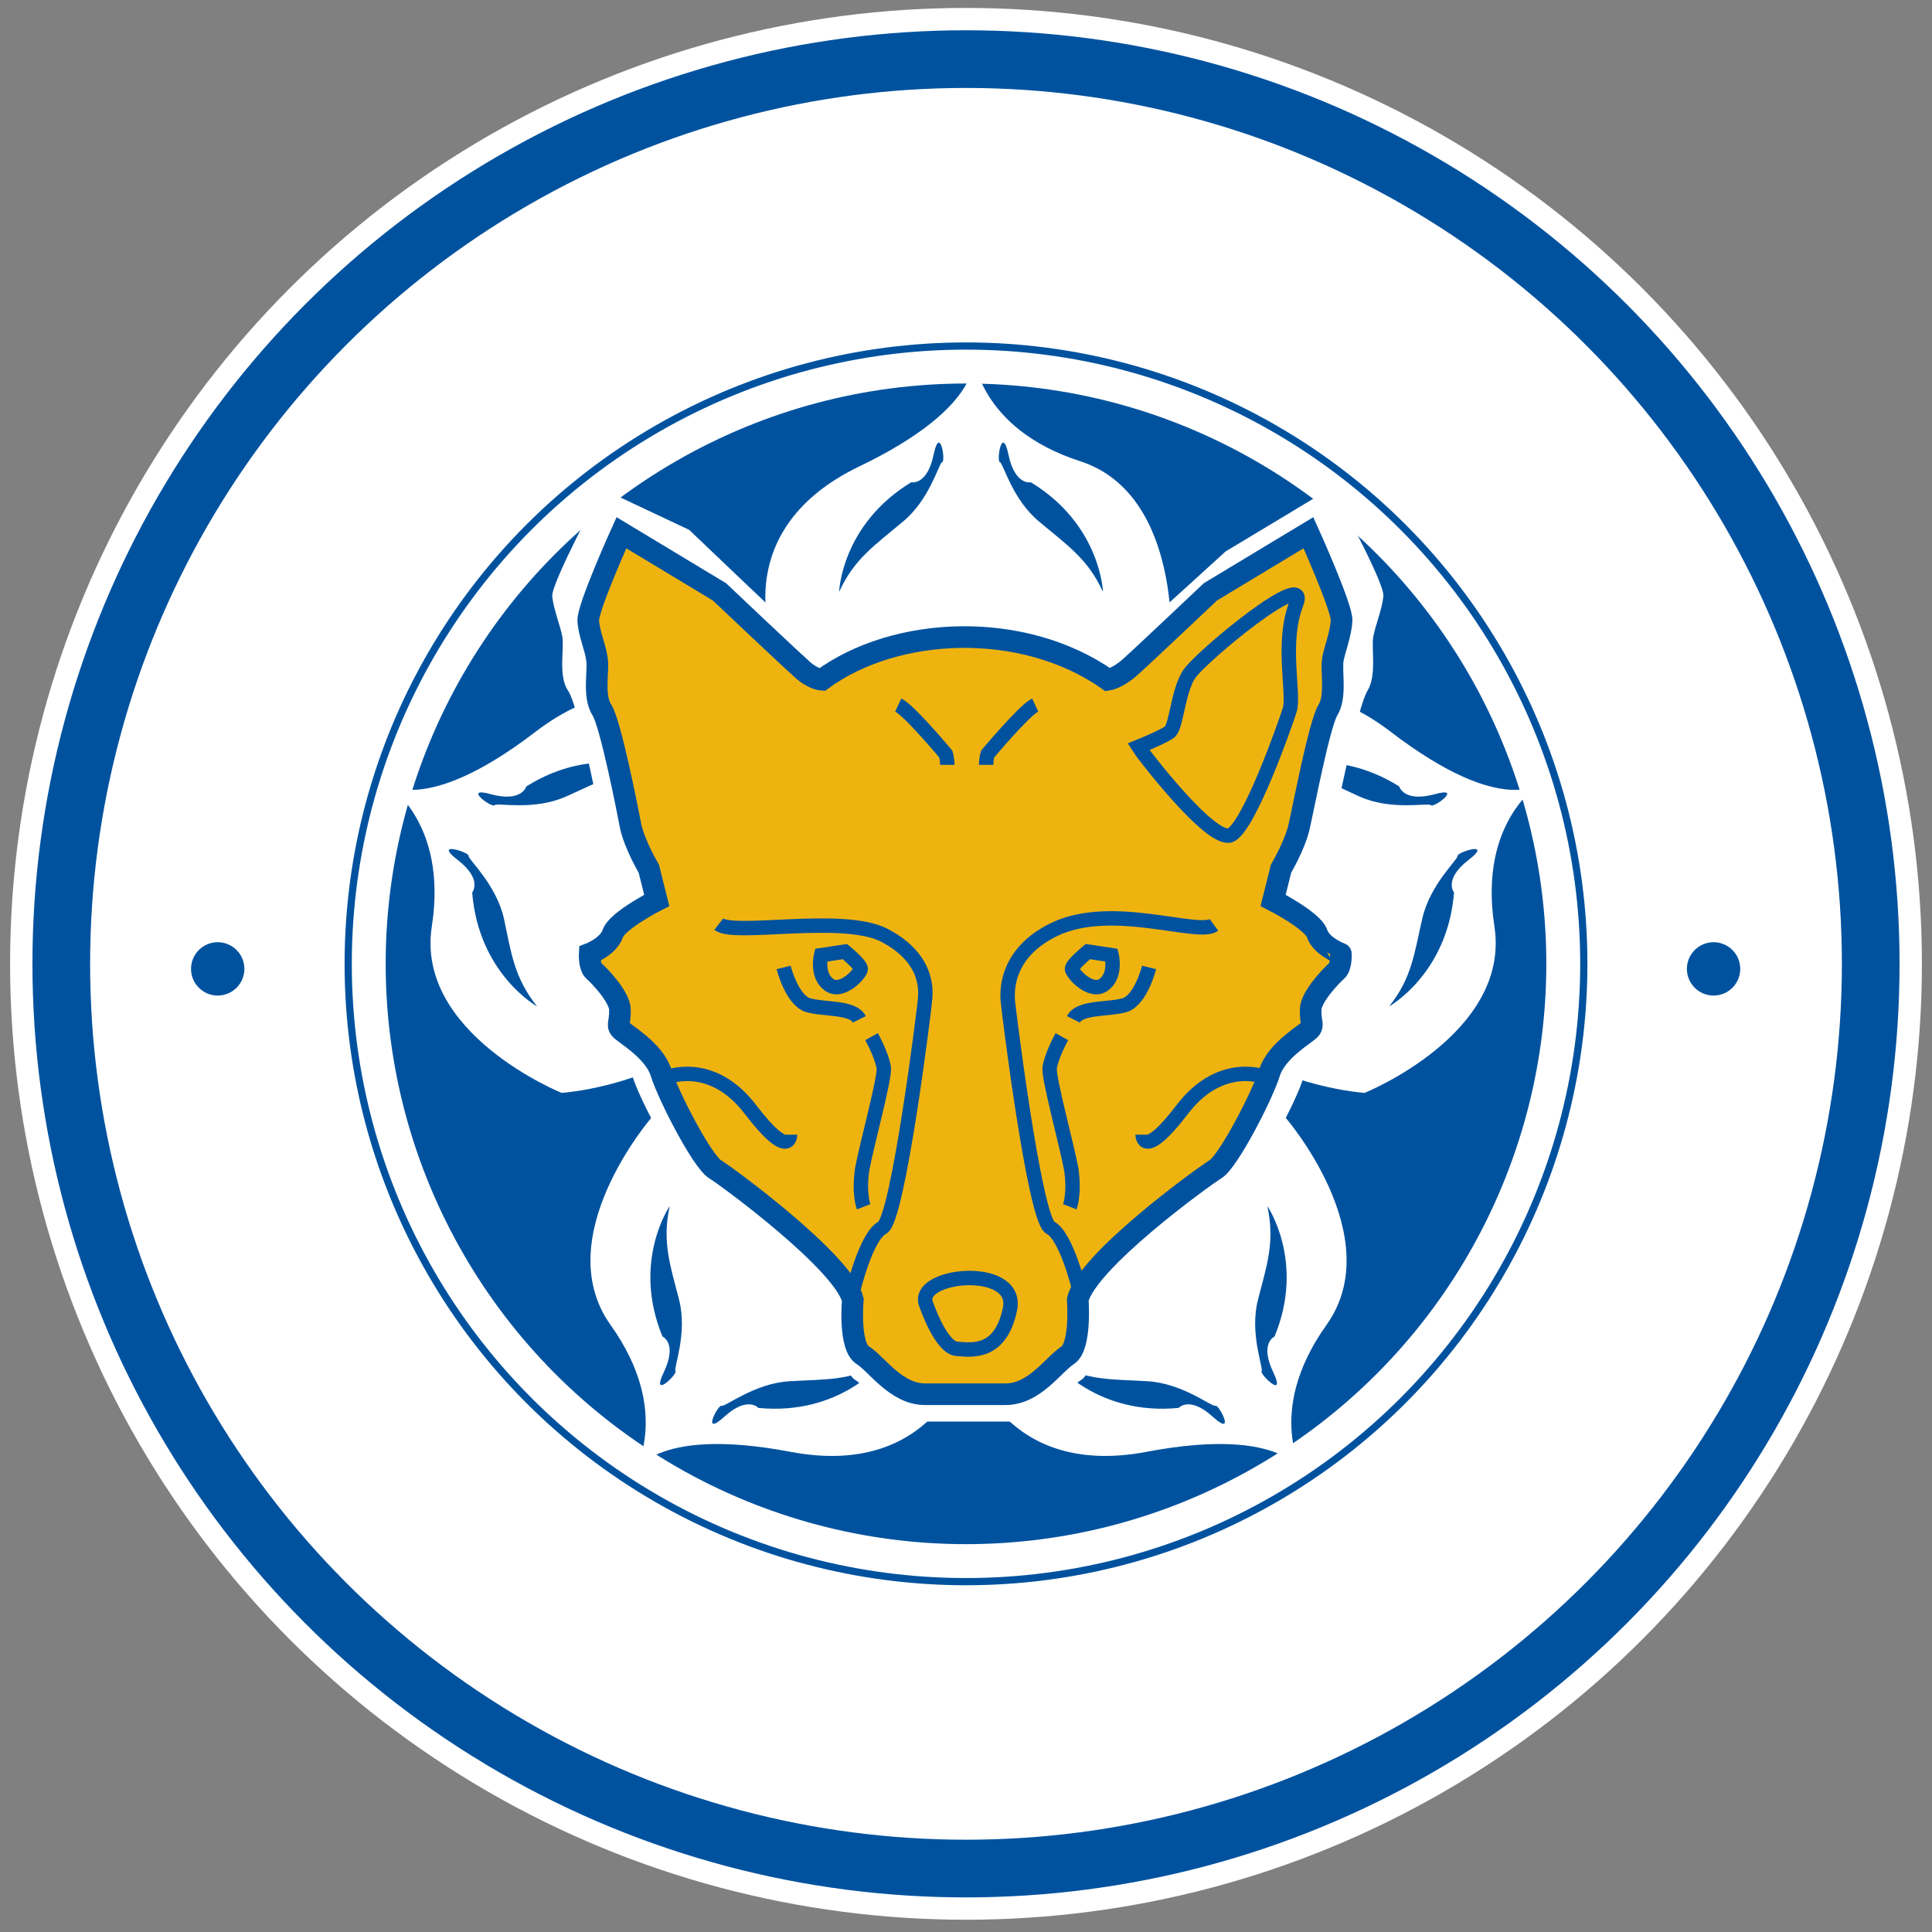 <?xml version="1.0" encoding="utf-8"?>
<!-- Generator: Adobe Illustrator 24.3.0, SVG Export Plug-In . SVG Version: 6.00 Build 0)  -->
<svg version="1.1" id="Layer_1" xmlns="http://www.w3.org/2000/svg" xmlns:xlink="http://www.w3.org/1999/xlink" x="0px" y="0px"
	 viewBox="0 0 268 268" style="enable-background:new 0 0 268 268;" xml:space="preserve">
<rect x="0" y="0" width="268" height="268" fill="#808080" stroke="none"/>
<style type="text/css">
	.st0{fill:#FFFFFF;}
	.st1{fill:#FFFFFF;stroke:#00529F;stroke-width:8;stroke-miterlimit:10;}
	.st2{fill:#FFFFFF;stroke:#00529F;stroke-miterlimit:10;}
	.st3{fill:#00529F;}
	.st4{fill:#EFB310;stroke:#00529F;stroke-width:3;stroke-miterlimit:10;}
	.st5{fill:none;stroke:#00529F;stroke-width:2;stroke-miterlimit:10;}
</style>
<circle class="st0" cx="134" cy="133.7" r="132.6"/>
<circle class="st1" cx="134" cy="133.7" r="125.5"/>
<circle class="st2" cx="134" cy="133.7" r="85.7"/>
<circle class="st3" cx="134" cy="133.7" r="80.5"/>
<path class="st0" d="M107.5,89.5c-0.7-0.8-6.2-16.2,11.7-24.8S135,49.1,135,49.1s0.6,10.3,14.9,14.9c14.3,4.7,12.5,26.5,12.5,26.5
	S139.6,128.8,107.5,89.5z"/>
<path class="st3" d="M116.4,82.1c0,0,0.3-9.3,10-15.2c0,0,2.2,0.5,3.1-3.8s1.7,0.9,1.2,1c-0.5,0.2-1.7,5.2-5.5,8.3
	C121.4,75.6,118.5,77.5,116.4,82.1z"/>
<path class="st3" d="M153,82.1c0,0-0.3-9.3-10-15.2c0,0-2.2,0.5-3.1-3.8s-1.7,0.9-1.2,1c0.5,0.2,1.7,5.2,5.5,8.3
	C148,75.6,150.9,77.5,153,82.1z"/>
<path class="st0" d="M165.5,102.3c0.4-0.9,11.6-12.9,27.4-0.8s21,7,21,7s-8.9,5.2-6.6,20c2.3,14.9-18,23.1-18,23.1
	S145,148.8,165.5,102.3L165.5,102.3z"/>
<path class="st3" d="M176.1,107c0,0,8.5-3.9,18,2.1c0,0,0.6,2.2,4.8,1.1c4.2-1.2,0,1.9-0.4,1.5s-5.4,0.8-9.9-1.2
	C184.2,108.5,181.2,106.7,176.1,107L176.1,107z"/>
<path class="st3" d="M192.7,139.6c0,0,8.1-4.5,9-15.8c0,0-1.5-1.8,2-4.5s-1.5-1.1-1.5-0.6c0.1,0.5-3.8,3.9-4.9,8.7
	C196.2,132.1,195.9,135.6,192.7,139.6z"/>
<path class="st0" d="M101.7,102.3c-0.4-0.9-11.6-12.9-27.4-0.8s-21,7-21,7s8.9,5.2,6.6,20c-2.3,14.9,18,23.1,18,23.1
	S122.2,148.8,101.7,102.3z"/>
<path class="st3" d="M91,107c0,0-8.5-3.9-18,2.1c0,0-0.6,2.2-4.8,1.1c-4.2-1.2,0,1.9,0.4,1.5s5.4,0.8,9.9-1.2S85.9,106.7,91,107z"/>
<path class="st3" d="M74.5,139.6c0,0-8.1-4.5-9-15.8c0,0,1.5-1.8-2-4.5s1.5-1.1,1.5-0.6c-0.1,0.5,3.8,3.9,4.9,8.7
	C70.9,132.1,71.3,135.6,74.5,139.6z"/>
<path class="st0" d="M134.8,188.4c-0.1,1,4.6,16.7,24.2,13c19.5-3.7,21.9,3.2,21.9,3.2s-5.6-8.6,3.1-20.8s-5.7-28.8-5.7-28.8
	S137.3,137.7,134.8,188.4z"/>
<path class="st3" d="M146.4,189.1c0,0,5.8,7.3,17.1,6.2c0,0,1.5-1.7,4.7,1.2c3.3,3,0.9-1.7,0.4-1.5s-4.5-3.1-9.4-3.4
	C154.4,191.3,150.9,191.6,146.4,189.1z"/>
<path class="st3" d="M175.8,167.3c0,0,5.3,7.7,1,18.1c0,0-2.1,0.9-0.2,4.9s-1.9,0.3-1.6-0.1s-1.7-5.2-0.5-9.9
	S176.9,172.3,175.8,167.3z"/>
<path class="st0" d="M133.9,188.4c0.1,1-4.6,16.7-24.2,13c-19.5-3.7-21.9,3.2-21.9,3.2s5.6-8.6-3.1-20.8s5.7-28.8,5.7-28.8
	S131.4,137.7,133.9,188.4z"/>
<path class="st3" d="M122.3,189.1c0,0-5.8,7.3-17.1,6.2c0,0-1.5-1.7-4.7,1.2c-3.3,3-0.9-1.7-0.4-1.5s4.5-3.1,9.4-3.4
	S117.9,191.6,122.3,189.1z"/>
<path class="st3" d="M92.9,167.3c0,0-5.3,7.7-1,18.1c0,0,2.1,0.9,0.2,4.9s1.9,0.3,1.6-0.1s1.7-5.2,0.5-9.9S91.8,172.3,92.9,167.3z"
	/>
<path class="st0" d="M188.1,128.9c-0.6-1.9-6.7-4.9-6.7-4.9l1.2-4.7c0,0,2.1-3.4,2.7-6.2s3.1-15.2,4.4-17.3s0.5-5.9,0.8-7.5
	s1.2-3.7,1.4-5.6s-7.1-15.1-7.1-15.1L170,76.5c0,0-10.5,9.6-12.4,11.2c-1.8,1.6-3.4,1.8-3.4,1.8c-13.1-8.8-28.7-7.9-40,0.2
	c0,0-1.5-0.1-3.4-1.8c-1.8-1.6-15.2-14.4-15.2-14.4l-12.1-5.7c0,0-7,13-6.9,14.9c0.2,1.9,1.1,4,1.4,5.6s-0.6,5.5,0.8,7.5
	c1.4,2.1,3.8,14.5,4.4,17.3s2.7,6.2,2.7,6.2l1.2,4.7c0,0-6.1,3-6.7,4.9s-3.5,3-3.5,3s-0.2,1.9,0.6,2.5s4,3.8,4,5.8
	c0,1.9-0.5,2.2,0,2.8s5.2,3.1,6.3,6.5s6.3,13.1,8.2,14.3c2,1.2,19.7,13.7,21.1,19.3c0,0-0.6,6.9,1.5,8.3c2.1,1.3,5,5.8,9.5,5.8h12.4
	c4.4,0,7.3-4.4,9.5-5.8c2.1-1.3,1.5-8.3,1.5-8.3c1.4-5.6,19.1-18.2,21.1-19.3c2-1.2,7.2-10.9,8.2-14.3c1.1-3.4,5.8-5.9,6.3-6.5
	s0-0.9,0-2.8s3.2-5.2,4-5.8s0.6-2.5,0.6-2.5S188.7,130.8,188.1,128.9z"/>
<g>
	<path class="st4" d="M182.7,129.5c-0.6-1.8-6.1-4.6-6.1-4.6l1.1-4.4c0,0,1.9-3.2,2.5-5.8s2.8-14.2,4-16.2c1.2-1.9,0.4-5.5,0.7-7.1
		c0.3-1.5,1.1-3.5,1.2-5.3s-4.6-12.2-4.6-12.2l-13.6,8.2c0,0-9.5,9-11.2,10.5s-3,1.7-3,1.7c-11.8-8.3-29.5-7.5-39.7,0
		c0,0-1.4-0.1-3-1.7c-1.7-1.5-11.2-10.5-11.2-10.5l-13.6-8.2c0,0-4.7,10.4-4.6,12.2s1,3.7,1.2,5.3c0.3,1.5-0.6,5.1,0.7,7.1
		c1.2,1.9,3.5,13.6,4,16.2c0.6,2.6,2.5,5.8,2.5,5.8l1.1,4.4c0,0-5.5,2.8-6.1,4.6c-0.6,1.8-3.2,2.8-3.2,2.8s-0.1,1.8,0.6,2.4
		s3.6,3.6,3.6,5.4s-0.4,2.1,0,2.6c0.4,0.6,4.7,2.9,5.7,6.1s5.7,12.3,7.5,13.4s17.8,12.9,19.1,18.1c0,0-0.6,6.5,1.4,7.7
		c1.9,1.2,4.6,5.4,8.6,5.4h11.2c4,0,6.6-4.1,8.6-5.4c1.9-1.2,1.4-7.7,1.4-7.7c1.2-5.3,17.3-17,19.1-18.1s6.5-10.2,7.5-13.4
		s5.3-5.5,5.7-6.1s0-0.8,0-2.6s2.9-4.8,3.6-5.4s0.6-2.4,0.6-2.4S183.3,131.3,182.7,129.5z"/>
	<path class="st5" d="M157.9,103.6c0.3,0.5,10.3,13.7,12.9,12.2s7.4-15.1,8.1-17.3s-1.2-9.3,0.9-14.7s-13.4,7.4-14.9,9.8
		s-1.7,7-2.6,7.9C161.4,102.2,157.9,103.6,157.9,103.6z"/>
	<path class="st5" d="M128.5,181c0,0,2,5.9,4.2,6.1s6.1,0.7,7.4-5.5C141.4,175.2,126.6,176.7,128.5,181L128.5,181z"/>
	<path class="st5" d="M149.8,179.2c0,0-1.8-7.7-4.1-8.9c-2.2-1.1-5.9-31-5.9-31.5s-0.8-6.4,6.5-9.9c8-3.8,19.9,1,22.1-0.6"/>
	<path class="st5" d="M150.9,132c0,0-2.2,1.8-2.2,2.4s2.6,3.5,4.4,2.2s1.1-4.1,1.1-4.1L150.9,132z"/>
	<path class="st5" d="M159.4,134.2c0,0-1.1,4.4-3.3,5.2c-2.2,0.7-6.3,0.2-7.2,2"/>
	<path class="st5" d="M148.4,167.4c0,0,0.7-1.8,0.2-5.2c-0.6-3.3-3.1-12.4-3-14c0.2-1.7,1.7-4.4,1.7-4.4"/>
	<path class="st5" d="M175.8,149.5c0,0-6.3-2.8-11.8,4.4s-5.5,3.5-5.5,3.5"/>
	<path class="st5" d="M143.6,97.8c-1.5,0.7-6.6,6.8-6.6,6.8s-0.2,0.6-0.2,1.5"/>
	<path class="st5" d="M118.3,179.2c0,0,1.8-7.7,4.1-8.9c2.2-1.1,5.9-31,5.9-31.5s1.1-5.6-5.7-9.1c-5.8-2.9-20.7,0.2-22.9-1.5"/>
	<path class="st5" d="M117.2,132c0,0,2.2,1.8,2.2,2.4s-2.6,3.5-4.4,2.2s-1.1-4.1-1.1-4.1L117.2,132z"/>
	<path class="st5" d="M108.7,134.2c0,0,1.1,4.4,3.3,5.2c2.2,0.7,6.3,0.2,7.2,2"/>
	<path class="st5" d="M119.8,167.4c0,0-0.7-1.8-0.2-5.2c0.6-3.3,3.1-12.4,3-14c-0.2-1.7-1.7-4.4-1.7-4.4"/>
	<path class="st5" d="M92.3,149.5c0,0,6.3-2.8,11.8,4.4s5.5,3.5,5.5,3.5"/>
	<path class="st5" d="M124.6,97.8c1.5,0.7,6.6,6.8,6.6,6.8s0.2,0.6,0.2,1.5"/>
</g>
<circle class="st3" cx="30.2" cy="134.4" r="3.7"/>
<circle class="st3" cx="237.7" cy="134.4" r="3.7"/>
</svg>
